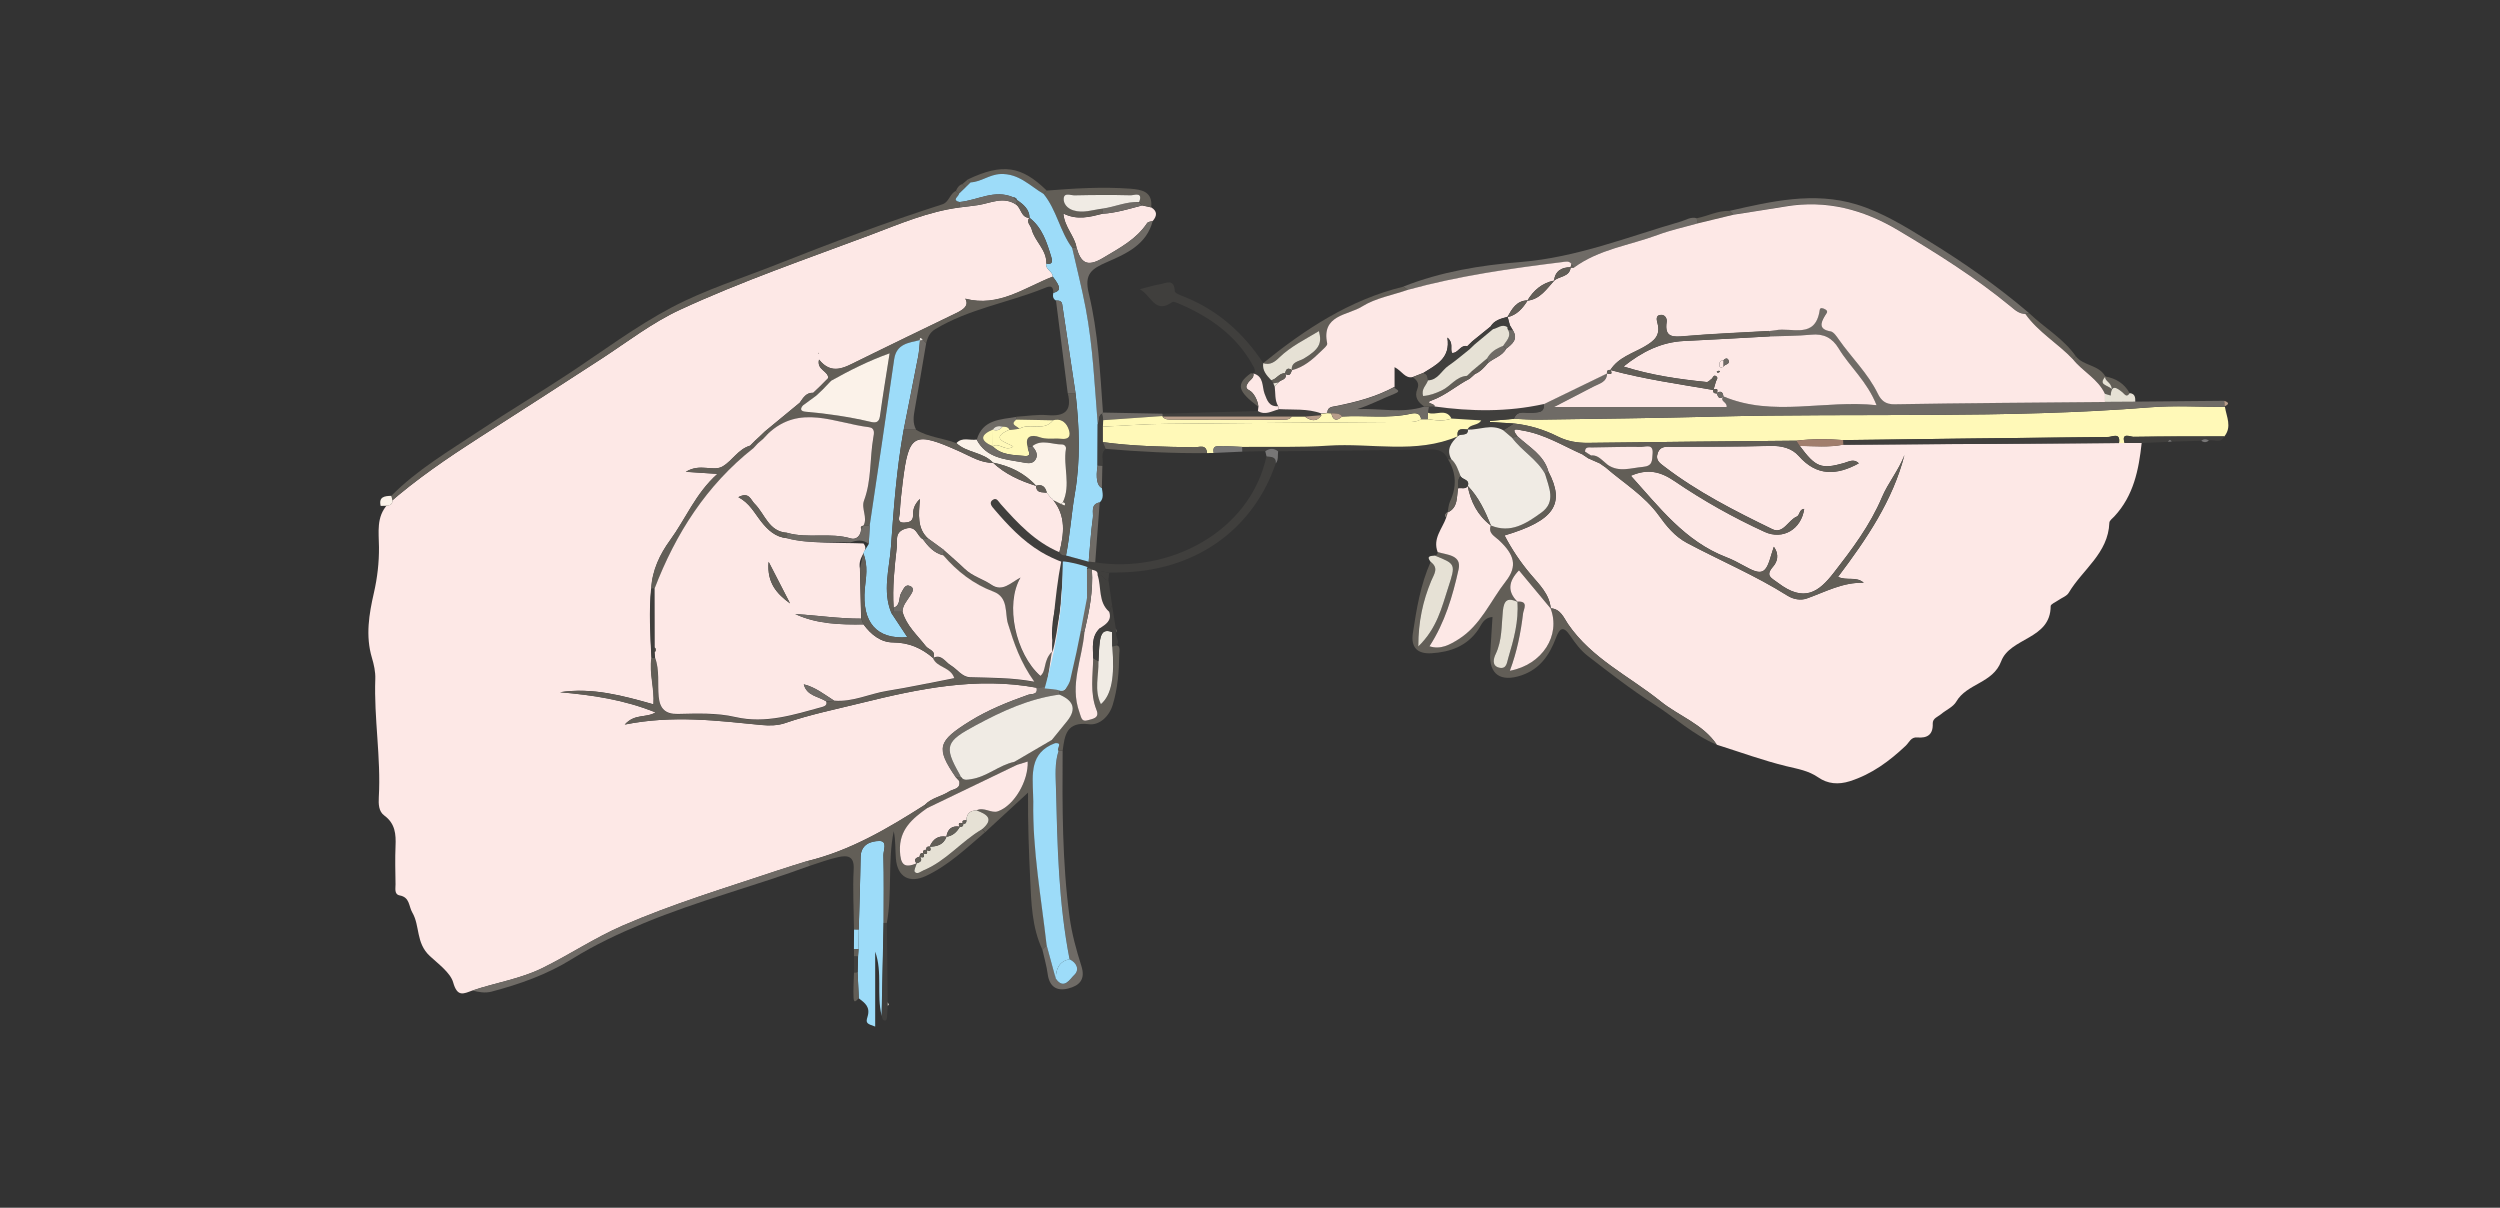 <?xml version="1.0" encoding="UTF-8"?>
<svg id="Layer_1" data-name="Layer 1" xmlns="http://www.w3.org/2000/svg" viewBox="0 0 414 200">
  <rect x="0" y="0" width="414" height="200" fill="#333333" stroke="none"/>
  <defs>
    <style>
      .cls-1 {
        fill: #f0ebe4;
      }

      .cls-2 {
        fill: #e6e1d5;
      }

      .cls-3 {
        fill: #fff9b8;
      }

      .cls-4 {
        fill: #fbf2e9;
      }

      .cls-5 {
        fill: #fde8e6;
      }

      .cls-6 {
        fill: #a17e6d;
      }

      .cls-7 {
        fill: #b89d8a;
      }

      .cls-8 {
        fill: #9ddcf9;
      }

      .cls-9 {
        fill: #cab09e;
      }

      .cls-10 {
        fill: #403f3d;
      }

      .cls-11 {
        fill: #6f6b66;
      }

      .cls-12 {
        fill: #625e57;
      }

      .cls-13 {
        fill: #777676;
      }
    </style>
  </defs>
  <path class="cls-5" d="M78.22,164.03c-1.47,.54-2.48,1.14-3.18-1.36-.45-1.59-2.54-3.12-3.87-4.36-2.34-2.19-1.59-4.98-2.9-7.21-.6-1.03-.38-2.5-2.08-2.82-.94-.18-.68-1.17-.69-1.86-.03-2.1-.09-4.2,0-6.29,.09-1.99-.05-3.75-1.86-5.08-.94-.68-.97-1.9-.91-3.03,.38-6.56-.82-13.07-.58-19.62,.04-1.15-.23-2.36-.56-3.47-1.08-3.63-.48-7.24,.33-10.76,.57-2.51,.86-4.99,.84-7.55-.02-2.45-.48-5.01,1.42-7.08,4.71-4.15,9.91-7.68,15.16-11.06,6.79-4.36,13.59-8.72,20.36-13.13,4.24-2.77,8.27-5.9,12.88-8.04,10.26-4.75,20.95-8.42,31.52-12.39,4.83-1.82,9.63-3.91,14.84-4.57,1-.13,1.99-.23,2.99-.38,2.12-.32,4.22-1.52,6.36-.08,.86,.61,.79,2.16,2.22,2.2l-.03-.04c-.57,.77,.21,1.27,.37,1.9,.51,2.03,2.53,3.42,2.44,5.71-.23,1,1.08,1.26,1.06,2.16-4.66,1.81-8.99,5.13-14.49,3.65,.68,1.15-.33,1.82-1.5,2.39-5.45,2.65-10.92,5.26-16.35,7.95-2.18,1.08-4.28,2.35-6.37-.25-.42,1.73,1.52,1.84,1.53,3.06-.45,.45-.9,.91-1.35,1.36-.37,.36-.74,.71-1.12,1.07-1.18-.05-1.67,.83-2.23,1.62-1.9,1.57-3.81,3.14-5.71,4.71-.28,.27-.57,.54-.85,.81-.29,.27-.58,.54-.87,.81-.27,.27-.53,.53-.8,.8-1.95,.56-2.9,2.43-4.5,3.41-1.61,.99-3.74-.57-6.16,.93,2.15,.13,3.52,.22,5.25,.33-3.64,3.26-5.26,7.45-7.84,10.98-1.68,2.3-2.98,5-3.13,8.02-.37,3.83-.15,7.66,.05,11.49-.4,2.53,.51,5.03,.33,7.68-5.16-1.46-10.19-2.82-15.48-2.01,5.36,.46,10.62,1.23,15.82,3.34-1.55,.97-3.41,.15-5.09,2.01,8.01-1.6,15.35-.63,22.7,.08,1.25,.12,2.63,.09,3.8-.31,4.15-1.43,8.44-2.3,12.68-3.35,9.53-2.35,19.11-4.36,29.01-2.52,.26,1.23-.84,.98-1.39,1.17-3.33,1.18-6.64,2.5-9.62,4.35-5.36,3.33-5.73,4.42-2.35,9.33,.19,.2,.38,.4,.57,.61,.27,1.37-1.02,1.29-1.68,1.72-1.28,.84-2.92,1.05-4.03,2.22-6.1,3.89-12.3,7.56-19.43,9.3-1.65,.52-3.31,1.02-4.95,1.57-8.63,2.89-17.35,5.51-25.72,9.16-4.6,2.01-8.75,4.8-13.23,7-3.7,1.81-7.74,2.42-11.58,3.71Zm57.41-105.43l-.11-.02,.08-.21,.02,.22Z"/>
  <path class="cls-5" d="M354.66,73.36c-.48,4.43-1.33,8.73-4.53,12.16-.31,.33-.81,.69-.82,1.05-.18,5.06-4.45,7.75-6.72,11.58-.33,.57-1.16,.84-1.75,1.26-.44,.31-1.25,.64-1.25,.96,0,5.56-6.71,5.17-8.2,9.15-1.37,3.65-5.68,3.64-7.44,6.68-.51,.88-1.68,1.36-2.51,2.06-.53,.45-1.41,.68-1.38,1.57,.07,1.84-.91,2.44-2.57,2.29-1.04-.09-1.32,.81-1.89,1.36-2.7,2.55-5.6,4.71-9.24,5.88-1.96,.63-3.73,.43-5.22-.6-1.66-1.15-3.42-1.42-5.28-1.87-3.91-.95-7.71-2.35-11.55-3.56-2.3-3.42-6.25-4.72-9.31-7.18-5.19-4.18-11.41-7.07-15.35-12.82-.63-.92-1.21-2.54-2.88-2.59l.04,.04c-.23-2.42-1.92-3.99-3.35-5.69-1.67-1.98-3.09-4.09-4.31-6.42,8.23-2.45,10.08-5.19,7.27-10.56-.75-2.79-3.23-4.08-5.14-5.87-1.23-1.56,.08-1.07,.8-.96,3.61,.58,6.7,2.5,9.96,3.96,.31,.21,.62,.41,.92,.62,.66,.29,1.31,.58,1.97,.87,.33,.23,.66,.46,.99,.69,2.99,2.6,6.42,4.64,8.83,7.99,1.19,1.66,2.6,3.42,4.62,4.49,5.53,2.94,11.33,5.39,16.65,8.74,.97,.61,2.19,.81,3.18,.46,3.07-1.08,5.96-2.73,9.44-2.6-1.26-1.11-2.79-.28-4.26-.98,4.75-6.3,9.05-12.62,11-20.17-.93,2.5-2.7,4.58-3.72,6.99-1.97,4.66-4.97,8.63-8.01,12.54-2.44,3.13-4.85,4.96-9.22,1.63-1.08-.82-2.15-1.14-.82-2.67,.68-.78,1.11-1.95,.14-3.3-.18,.58-.29,.9-.39,1.23-.93,3.33-1.57,3.59-4.54,1.93-.95-.53-1.92-1.04-2.94-1.43-6.86-2.64-11.09-8.27-15.81-13.49,2.77-1.21,4.87-.73,7.25,.89,4.71,3.21,9.71,6.02,14.91,8.4,3.02,1.38,6.06-.42,6.55-3.8-.84,.03-.7,1.05-1.25,1.28-1.42,.6-2.23,2.95-4.04,2.07-6.2-3.02-12.36-6.14-17.87-10.36-.7-.54-1.5-1.02-1.12-2.17,.43-1.33,1.51-1.1,2.48-1.11,5.4-.04,10.8,0,16.2-.15,1.87-.05,3.56,.38,4.7,1.67,3,3.4,6.3,3.21,9.94,1.22-.83-.84-1.7-.25-2.5-.03-3.71,1.04-4.65,.7-7.28-2.86,2.41,.04,4.83,.26,7.23-.2,15.22-.09,30.43-.18,45.65-.27,.31,0,.62,0,.92,0,.94,0,1.88,0,2.83,0Z"/>
  <path class="cls-3" d="M351.83,73.37c-.31,0-.62,0-.92,0,.29-1.84-1.15-1.02-1.78-1.01-14.64,.14-29.27,.34-43.9,.52-2.59-.22-5.18-.21-7.76,.1-11.5,.11-23,.2-34.5,.36-1.78,.02-3.42-.26-4.99-1.05-2.29-1.15-4.7-1.88-7.25-2.16l-3.99-.25c0-.06,0-.12,0-.18l3.98-.35c1.37,.05,2.73,.16,4.1,.14,9.69-.15,19.38-.25,29.07-.5,24.06-.62,48.15,.38,72.18-1.54,4.1-.33,8.25-.06,12.38-.07,.25,1.64,1.2,3.28-.1,4.89-5.01,0-10.03-.02-15.04,.07-.49,0-2.08-.81-1.46,1.03Z"/>
  <path class="cls-11" d="M368.43,67.38c-4.13,0-8.28-.26-12.38,.07-24.03,1.92-48.12,.92-72.18,1.54-9.69,.25-19.38,.36-29.07,.5-1.36,.02-2.73-.09-4.1-.14,.58-1.57,1.96-.85,3.01-.99,.98-.13,2.07,.07,1.95-1.46,3.49-1.7,6.97-3.39,10.46-5.09-.02,1.49-1.31,1.69-2.27,2.2-2.11,1.12-4.24,2.21-6.5,3.37h28.57c.13-.87-1.21-.92-.55-1.74,8.24,3.47,16.72,.54,25.38,1.46-1.56-3.97-4.44-6.35-6.28-9.41-1.05-1.75-2.48-2.48-4.56-2.27-2.27,.23-4.56,.2-6.85,.29-.04-.3-.08-.61-.12-.91,.36-.05,.73-.07,1.08-.14,2.71-.52,6.62,1.56,7.32-3.37,.07-.48,.58-.27,.88-.1,.61,.33,.28,.59,.01,1.02-.72,1.16-1.18,2.29,.91,2.64,.51,.09,.97,.8,1.33,1.31,2.12,3.03,4.85,5.63,6.49,9.02,.52,1.07,1.23,1.77,2.74,1.74,11.62-.2,23.25-.27,34.87-.38,1.67,0,3.34-.02,5.02-.03,4.91-.05,9.82-.09,14.74-.14,.02,.3,.03,.6,.05,.91l.04,.09Z"/>
  <path class="cls-12" d="M256.77,100.74c1.67,.05,2.24,1.67,2.88,2.59,3.94,5.75,10.17,8.64,15.35,12.82,3.06,2.46,7.01,3.76,9.31,7.18-3.88-1.61-6.94-4.51-10.43-6.73-3.81-2.43-7.38-5.23-10.96-7.99-1.13-.87-2.05-2.09-2.86-3.29-1.21-1.8-1.79-1.29-2.42,.38-1.06,2.8-2.64,5.11-5.72,6.15-3.38,1.14-5.35-.16-5.14-3.62,.12-1.98,.25-3.95,.38-6.05-1.48,.09-1.81,1.28-2.37,2.1-1.88,2.74-4.65,3.71-7.74,3.9-2.17,.13-3.46-.82-3.08-3.32,.61-4.04,1.27-8.05,2.95-11.82,1.39,1.03,.56,2,.08,3.16-1.36,3.29-2.13,6.72-2.13,10.84,3.12-2.99,3.88-6.44,4.95-9.73,1.28-3.92,1.25-3.93-2.22-5.32,.32-.06,.51-.24,.48-.58,1.57,.49,4,.47,3.46,2.87-.98,4.43-2.27,8.81-4.82,12.73,1.85,.61,3.37-.26,4.83-1.17,3.66-2.3,5.26-6.34,7.8-9.57,2.02-2.57,1.41-4.46-1.14-6.84-.74-.69-1.8-1.11-1.33-2.43,3.33,1.4,5.94-.37,8.39-2.13,2.47-1.78,1.24-4.19,.6-6.41,.18-.12,.37-.23,.55-.35,2.8,5.36,.96,8.11-7.27,10.56,1.21,2.33,2.64,4.44,4.31,6.42,1.43,1.7,3.13,3.27,3.35,5.69-1.76-2.12-3.52-4.23-5.27-6.34-1.73,1.79-1.99,3.49-.22,5.22-1.59-.73-2.26-.41-2.45,1.52-.24,2.39-.1,4.87-1.21,7.17-.25,.52-.75,1.93,.66,2.22,1.18,.24,1.23-.88,1.44-1.58,.91-3.05,1.77-6.12,1.52-9.37,1.92-.14,1.02,1.28,.94,1.95-.38,3.19-1.01,6.35-2.19,9.5,5.41-1.01,8.48-5.89,6.74-10.34Z"/>
  <path class="cls-5" d="M246.88,87.01c-.47,1.31,.59,1.74,1.33,2.43,2.55,2.38,3.16,4.27,1.14,6.84-2.53,3.23-4.14,7.27-7.8,9.57-1.45,.91-2.98,1.78-4.83,1.17,2.55-3.92,3.84-8.31,4.82-12.73,.53-2.4-1.9-2.38-3.46-2.87-.86-2.22,.75-3.84,1.41-5.69-.21-.4-.16-.72,.29-.91,0,0-.05,.05-.05,.05,1.76-.83,1.46-2.54,1.73-4.01,.54-.13,1.19,.23,1.62-.38l-.03-.03c.5,2.66,1.67,4.94,3.88,6.61l-.04-.04Z"/>
  <path class="cls-12" d="M158.93,34.35c-5.21,.67-10,2.76-14.84,4.57-10.57,3.97-21.26,7.63-31.52,12.39-4.62,2.14-8.65,5.28-12.88,8.04-6.76,4.41-13.56,8.77-20.36,13.13-5.25,3.37-10.45,6.91-15.16,11.06-.37,.08-.75,.16-1.12,.24,1.05-.07,2.43,.21,1.75-1.67,4.31-4.36,9.6-7.44,14.63-10.8,4.81-3.21,9.81-6.18,14.65-9.37,5.68-3.75,11.17-7.87,17.16-11.04,5.58-2.95,11.72-4.85,17.62-7.2,8.96-3.56,18-6.91,27.18-9.86,1.16-.37,1.23-1.79,2.28-2.23,.16,.15,.33,.3,.49,.45-.02,.47-1.3,1.04,.12,1.39,0,.3,0,.6,0,.9Z"/>
  <path class="cls-10" d="M211.26,76.73c-3.47,10.27-12.37,17.48-24.85,18.04-.91,.04-1.82,.04-2.73,.06-.7-.02-1.52-.57-1.97,.45,0,0,.05-.05,.05-.05,.09-.71-.47-.76-.94-.89-.4-.25-.76-.35-.96,.23-2.52-1-5.12-1.77-7.49-3.2-3.07-1.86-5.45-4.39-7.73-7.06-.33-.38-1.03-1.08-.18-1.59,.6-.36,.88,.33,1.24,.73,2.82,3.17,5.71,6.27,9.73,7.98,.21,.48,.62,.57,1.09,.55,1.25,.34,2.51,.68,3.76,1.03,.36,.04,.73,.08,1.09,.12,12.16,1.9,25.62-4.98,28.35-17.54,.73,.09,1.61-.01,1.53,1.15Z"/>
  <path class="cls-8" d="M146,168.19c-.87-3.49,.18-7.11-1.07-10.6v12.41c-1.35-.47-1.61-.55-1.27-1.62,.51-1.63-.44-2.3-1.44-3.06-.07-1.44-.13-2.87-.2-4.31,.02-.88,.05-1.76,.07-2.64,.03-.4,.05-.8,.08-1.21,.01-1.07,.03-2.13,.04-3.2,.11-4.01,.25-8.01,.31-12.02,.03-2.13,1.69-2.67,3.1-2.68,1.42-.02,.66,1.56,.68,2.37,.09,3.73,.04,7.47,.04,11.2-.11,5.12-.22,10.24-.32,15.35Z"/>
  <path class="cls-12" d="M146.33,152.84c0-3.73,.06-7.47-.04-11.2-.02-.82,.74-2.39-.68-2.37-1.41,.02-3.07,.56-3.1,2.68-.05,4.01-.2,8.01-.31,12.02-.26,0-.52-.01-.78-.02-.03-3.33-.23-6.67-.05-9.99,.12-2.24-1.04-2.35-2.57-2.02-1.57,.34-3.09,.93-4.63,1.41-.16-.25-.33-.5-.49-.74,7.13-1.75,13.33-5.42,19.43-9.3l.45,.51c-2.48,1.76-4.7,3.58-4.54,7.13,.09,2.18,.67,2.96,2.78,2.02-.13,.49-.53,1.2-.34,1.43,.42,.5,.97-.05,1.45-.25,3.75-1.54,6.28-4.81,9.71-6.81,.16,.16,.33,.33,.49,.49-3.09,2.63-6.03,5.47-9.78,7.23-2.72,1.27-4.71,.18-4.97-2.85-.13-1.51-.02-3.03-.36-4.57-1.02,5.02-.22,10.2-1.15,15.23-.18,0-.36,0-.54,0Z"/>
  <path class="cls-5" d="M190.64,34.34c1.05,.64,.97,1.41,.26,2.25-.32,.11-.78,.13-.93,.36-1.81,2.71-4.56,4.12-7.27,5.75-2.71,1.63-3.72,.81-4.43-1.72-.32-1.9-1.96-3.3-2.18-5.62,2.29,1.15,4.39,.57,6.49,.04,2.25-.14,4.39-.81,6.55-1.38,.51,.11,1.02,.22,1.52,.33Z"/>
  <path class="cls-11" d="M133.7,142.6c.16,.25,.33,.5,.49,.74-9.12,3.37-18.56,5.8-27.56,9.53-4.11,1.71-8.14,3.59-11.89,5.93-4.16,2.59-8.65,4.17-13.32,5.41-1.08,.29-2.15,.09-3.21-.18,3.84-1.3,7.88-1.9,11.58-3.72,4.48-2.2,8.63-4.99,13.23-7,8.37-3.65,17.09-6.26,25.72-9.16,1.64-.55,3.3-1.05,4.95-1.57Z"/>
  <path class="cls-11" d="M286.4,34.92c6.95-1.58,13.94-3.22,21.03-1.07,4.28,1.3,8.11,3.69,11.89,6.02,5.87,3.6,11.51,7.55,16.76,12.03-.23,.02-.45,.04-.68,.06-1,0-1.68-.62-2.39-1.2-5.83-4.81-12.21-8.81-18.69-12.67-5.76-3.43-11.89-5.06-18.62-3.93-2.88,.49-5.77,.92-8.66,1.37-.21-.21-.43-.41-.64-.62Z"/>
  <path class="cls-10" d="M207.32,60.24c-2.74-4.78-6.99-7.76-11.93-9.89-.41-.17-1.03-.48-1.27-.32-2.89,2.04-3.41-1.06-5.37-2.14,1.44-.36,2.37-.66,3.33-.82,1.03-.17,2.39-1,2.46,1.15,.01,.33,.98,.69,1.56,.92,5.58,2.22,9.82,6.03,13.09,10.98-.19,1.24,.57,2.05,1.33,2.85,.11,.17,.22,.34,.33,.51,.08,.18,.16,.36,.23,.54,.15,1.09-.02,2.24,.58,3.25-1.5,.09-1.81-.91-2.26-2.08-.45-1.16-.08-2.88-1.85-3.34l.04,.04c.37-.32,.18-.68,.08-1.04-.12-.2-.24-.4-.37-.6Z"/>
  <path class="cls-11" d="M232.41,47.45c6.23-2.46,12.83-3.54,19.39-4.06,9.31-.75,17.81-4.18,26.59-6.72,.85-.25,1.64-.83,2.61-.52,.02,.28,.04,.57,.06,.85-2.18,.62-4.42,1.1-6.54,1.89-4.65,1.73-9.74,2.38-13.88,5.42-.14-.19-.28-.38-.42-.58-.4-.57-1.01-.37-1.51-.31-8.61,1.06-17.19,2.29-25.57,4.59-.24-.19-.49-.37-.73-.56Z"/>
  <path class="cls-12" d="M172.61,157.25c-1.72-3.67-1.83-7.72-2.01-11.58-.21-4.56-.4-9.13-.36-14.41-2.69,2.48-4.9,4.51-7.1,6.55-.16-.16-.33-.33-.49-.49,2.06-1.74,.76-2.49-.93-3.12,1.23-.63,2.46,.54,3.56,.15,2.7-.97,5.05-5.04,4.92-8.24-.6,.19-1.19,.37-1.78,.55-.14-.17-.29-.34-.43-.52,2.07-1.21,4.14-2.42,6.21-3.63,.18,.18,.35,.37,.53,.55-4.22,1.58-3.71,5.16-3.62,8.56,0,.36,.03,.73,.03,1.09-.14,8.02,1.31,15.89,2.21,23.81l-.72,.72Z"/>
  <path class="cls-11" d="M172.61,157.25c.24-.24,.48-.48,.72-.72,.5,1.84,1,3.67,1.5,5.51,1.37,2.02,2.42,.02,3.05-.55,.91-.83,.51-2.02-.75-2.63-1.82-9.34-2.02-18.81-2.25-28.27-.05-2.08-.24-4.19,.43-6.24,.22,0,.44-.02,.66-.03-.06,9.2-.08,18.4,1.15,27.54,.37,2.75,1.12,5.47,1.96,8.12,.71,2.25-.35,3.25-2.2,3.72-1.96,.49-3.12-.37-3.39-2.45-.18-1.35-.58-2.66-.87-3.99Z"/>
  <path class="cls-12" d="M175.96,124.32c-.22,0-.44,.02-.66,.03-.47-.3,.83-1.4-.58-1.28-.18-.18-.35-.37-.53-.55,.85-1.05,1.71-2.09,2.55-3.14,1.66-2.08,.9-3.44-1.31-4.37,.02-.24,.03-.48,.05-.73,.6,.13,.95,.01,1.12-.7,.7-3,1.47-5.99,2.21-8.99,.26,0,.52,.02,.78,.03-.34,4.44-2.5,8.73-.82,13.35,.32,.89,.34,1.61,1.39,1.29,.74-.22,1.98-.32,1.44-1.68-1.13-2.81-.61-5.71-.56-8.59,.29,.17,.58,.35,.88,.52,.07,2.35-.74,4.75,.41,7.07,1.74-1.45,2.31-4.48,1.88-9.59,1.54-.51,1.14,.79,1.14,1.38-.04,2.83-.25,5.65-1.09,8.38-.6,1.95-2.23,3.39-3.92,3.18-3.75-.46-4.02,1.83-4.36,4.37Z"/>
  <path class="cls-11" d="M178.26,40.97c.71,2.53,1.72,3.35,4.43,1.72,2.72-1.63,5.46-3.03,7.27-5.75,.15-.23,.62-.24,.93-.36-1,3.93-4.39,5.44-7.55,6.81-2.59,1.13-3.82,1.97-3.04,5.19,1.56,6.45,1.88,13.11,2.35,19.72,0,0-.16,.2-.16,.2-.71,.39-.33,1.23-.71,1.76-.52-6.42-.79-12.86-1.99-19.2-.64-3.37-1.49-6.7-2.25-10.04l.71-.06Z"/>
  <path class="cls-12" d="M178.26,40.97c-.24,.02-.47,.04-.71,.06-2.03-2.74-2.56-6.26-4.73-8.93,.18-.18,.35-.36,.53-.54,4.61-.37,9.22-.65,13.84-.31,1.86,.14,3.73,.47,3.45,3.08-.51-.11-1.02-.22-1.52-.33-.16-.19-.31-.38-.47-.56,.68-1.77-.88-1.09-1.4-1.11-3.09-.08-6.19-.06-9.29,.01-.62,.01-1.71-.54-1.81,.5-.08,.87,.59,1.66,1.57,1.98,1.66,.53,3.24-.08,4.85-.28,0,.28,0,.56,0,.84-2.1,.54-4.2,1.11-6.49-.04,.22,2.32,1.86,3.71,2.18,5.62Z"/>
  <path class="cls-12" d="M232.41,47.45c.24,.19,.49,.37,.73,.56-2.56,.88-5.37,1.36-7.6,2.77-2.32,1.46-6.78,1.36-5.77,6.13,.07,.33-.6,.86-.98,1.24-1.41,1.39-2.9,2.69-4.9,3.19-.09-1.44,1.19-1.44,2.01-1.94,2.51-1.51,3.05-2.5,2.49-4.55-2.26,1.37-4.64,2.52-6.56,4.37-.74,.71-1.54,1.32-2.68,.94,6.97-5.65,14.37-10.52,23.25-12.69Z"/>
  <path class="cls-2" d="M237.6,92c3.47,1.39,3.5,1.4,2.22,5.32-1.07,3.28-1.84,6.73-4.95,9.73,0-4.12,.77-7.55,2.13-10.84,.48-1.16,1.31-2.13-.08-3.16-.79-1.01,0-.98,.68-1.04Z"/>
  <path class="cls-10" d="M239.78,76.07c-.56-1.34-1.55-1.67-2.98-1.65-8.38,.16-16.76,.22-25.14,.31-.71-.55-1.42-.52-2.14-.02-1.26,.03-2.52,.05-3.78,.08,0-.26-.01-.52-.02-.78,4.75-.05,9.52,.11,14.26-.21,7.15-.48,14.49,1.45,21.45-1.55-1.11,1.06-1.94,2.21-1.07,3.82-.19,0-.38,0-.57,0Z"/>
  <path class="cls-2" d="M209.17,60.14c1.14,.39,1.95-.22,2.68-.94,1.92-1.85,4.3-3,6.56-4.37,.56,2.05,.02,3.04-2.49,4.55-.83,.5-2.11,.5-2.01,1.94,0,0,.04-.02,.04-.02-.73-.52-1-.13-1.13,.56l.03-.03c-1.02-.12-1.44,1-2.33,1.14-.76-.8-1.52-1.61-1.33-2.85,0,0-.02,.02-.02,.02Z"/>
  <path class="cls-1" d="M184.19,107.01c.44,5.1-.14,8.13-1.88,9.59-1.15-2.32-.34-4.72-.41-7.07,.07-1.08,.07-2.16,.22-3.23,.16-1.13,.44-2.24,2.04-1.62,.01,.8,.02,1.6,.03,2.4v-.07Z"/>
  <path class="cls-10" d="M192.5,68.51c5.27-.15,10.54-.29,15.81-.44,1.21,.75,2.3,.02,3.43-.28,2.37,.15,4.79-.13,7.09,.73-.08,.09-.08,.17,.02,.24-.92,.07-1.84,.15-2.75,.22-.72,0-1.45,0-2.17,0-7.14,0-14.29,0-21.43,0l.04-.11c0-.12-.02-.25-.04-.37Z"/>
  <path class="cls-12" d="M348.62,62.34c1.77,.31,3.16,1.16,4.05,2.76-.52,.83-.83,.16-1.22-.16-.89-.71-1.8-1.41-1.92,.56-.32-.1-.63-.2-.95-.29-1.14-2.49-3.67-3.69-5.3-5.73,.16-.16,.32-.33,.48-.49,1.27,1.64,3.85,1.4,4.89,3.37-1.22,1.42,.26,1.34,1.06,2.08-.06-1.16-1.19-1.28-1.09-2.09Z"/>
  <path class="cls-10" d="M351.83,73.37c-.62-1.85,.97-1.02,1.46-1.03,5.01-.08,10.03-.06,15.04-.07-.57,1.27-1.7,.46-2.55,.67-.43-.27-.85-.3-1.26,.05-1.63,.05-3.26,.09-4.88,.14-.24-.4-.45-.35-.63,.04-1.45,.06-2.9,.13-4.35,.19-.94,0-1.88,0-2.83,0Z"/>
  <path class="cls-12" d="M160.28,29.71c5.71-2.71,8.87-2.26,13.07,1.86-.18,.18-.35,.36-.53,.54-2.28-1.33-4.11-3.44-7.19-3.29-1.82,.09-3.18,1.29-4.9,1.38-.15-.16-.3-.33-.45-.49Z"/>
  <path class="cls-12" d="M335.4,51.97c.23-.02,.45-.04,.68-.06,2.52,2.4,5.64,4.17,7.68,7.09-.16,.16-.32,.33-.48,.49-2.49-2.64-5.74-4.5-7.88-7.51Z"/>
  <path class="cls-5" d="M211.74,67.79c-1.13,.29-2.22,1.03-3.43,.28,.03-.23,.06-.46,.08-.69-.07-1.03-.78-2.37-1.5-2.73-.69-.35-.56-.76-.21-1.27,.33-.49,1.03-.77,.88-1.53,1.77,.46,1.41,2.18,1.85,3.34,.45,1.17,.76,2.18,2.26,2.08,.06,.17,.08,.34,.07,.52Z"/>
  <path class="cls-12" d="M207.56,61.84c.15,.76-.55,1.05-.88,1.53-.35,.52-.48,.93,.21,1.27,.72,.36,1.43,1.7,1.5,2.73-3.48-2.63-3.74-3.72-1.31-5.52,.11-.08,.34,.01,.52,.03,0,0-.04-.04-.04-.04Z"/>
  <path class="cls-10" d="M146.33,152.84c.18,0,.36,0,.54,0,.04,4.38,.09,8.76,.13,13.14,0,.19,0,.37,0,.56-.04,.63-.06,1.25-.11,1.88-.03,.37-.14,.75-.6,.5-.18-.1-.2-.47-.3-.72,.11-5.12,.22-10.24,.32-15.35Z"/>
  <path class="cls-12" d="M239.78,76.07c.19,0,.38,0,.57,0,.85,.74,1.14,1.79,1.52,2.78-.56,.58-.33,1.33-.41,2.01-.27,1.47,.03,3.18-1.73,4.01,.12-.61,.14-1.27,.39-1.82,1.13-2.41,1.06-4.72-.33-6.99Z"/>
  <path class="cls-10" d="M181.76,95.22s-.05,.05-.05,.05c.9-.39,1.06,.94,1.85,.79,.2,1.39,.4,2.78,.6,4.17-.16,.35-.32,.71-.48,1.06-1.86-1.64-1.24-4.06-1.92-6.08Z"/>
  <path class="cls-2" d="M348.58,65.21c.32,.1,.63,.2,.95,.29,.12-1.96,1.03-1.26,1.92-.56,.39,.31,.7,.99,1.22,.16,.9,.09,.95,.73,.93,1.42-1.67,0-3.34,.02-5.02,.03,0-.45,0-.89,0-1.34Z"/>
  <path class="cls-11" d="M192.5,68.51c.03,.12,.04,.24,.04,.37-3.28,.23-6.57,.46-9.85,.69-.06-.35-.13-.7-.19-1.05l.16-.2c3.28,.06,6.57,.13,9.85,.19Z"/>
  <path class="cls-12" d="M281.06,36.99c-.02-.28-.04-.57-.06-.85,1.81-.37,3.5-1.28,5.4-1.22,.21,.21,.43,.41,.64,.62-1.99,.48-3.99,.97-5.98,1.45Z"/>
  <path class="cls-10" d="M183.68,101.3c.16-.35,.32-.71,.48-1.06,.2,1.27,.41,2.54,.61,3.82,.03,.22,.06,.44,.09,.66-.29,.77,1.16,2.01-.65,2.36-.01-.8-.02-1.6-.03-2.4-.39-1.16-1.33-.53-2.05-.62,.98-.66,2.05-1.26,1.56-2.75Z"/>
  <path class="cls-12" d="M142.02,161c.07,1.44,.13,2.87,.2,4.31-.33,.25-.81,1.06-.87-.1-.07-1.39,.04-2.79,.07-4.18,.2,0,.4-.02,.59-.03Z"/>
  <path class="cls-8" d="M141.43,153.94c.26,0,.52,.01,.78,.02-.01,1.07-.03,2.13-.04,3.2-.25,.01-.51,.02-.76,.04,0-1.09,.01-2.17,.02-3.26Z"/>
  <path class="cls-10" d="M142.02,161c-.2,0-.4,.02-.59,.03,0-.9,0-1.81-.01-2.71,.23,.01,.45,.03,.68,.04-.02,.88-.05,1.76-.07,2.64Z"/>
  <path class="cls-13" d="M209.52,74.72c.72-.51,1.43-.54,2.14,.02-.1,.67,.09,1.4-.39,2,.08-1.16-.8-1.06-1.53-1.15-.07-.29-.14-.58-.21-.87Z"/>
  <path class="cls-4" d="M64.79,82.11c.68,1.88-.7,1.6-1.75,1.67-.36-1.53,.66-1.64,1.75-1.67Z"/>
  <path class="cls-10" d="M183.56,96.07c-.79,.15-.95-1.18-1.85-.79,.46-1.02,1.28-.47,1.97-.45-.04,.41-.08,.83-.13,1.24Z"/>
  <path class="cls-12" d="M158.31,31.61c.2-.52,.51-.94,1.06-1.14,.18,.18,.35,.35,.53,.53-.37,.35-.73,.71-1.1,1.06-.16-.15-.33-.3-.49-.45Z"/>
  <path class="cls-12" d="M142.1,158.37c-.23-.01-.45-.03-.68-.04,0-.38,0-.75,0-1.13,.25-.01,.51-.02,.76-.04-.03,.4-.05,.8-.08,1.21Z"/>
  <path class="cls-12" d="M159.38,30.47c.3-.25,.6-.51,.9-.76,.15,.16,.3,.33,.45,.49-.27,.27-.54,.54-.82,.8-.18-.18-.35-.35-.53-.53Z"/>
  <path class="cls-7" d="M368.39,67.29c-.02-.3-.04-.6-.05-.91,.81,.26,.84,.56,.05,.91Z"/>
  <path class="cls-12" d="M239.78,84.82c-.45,.19-.5,.51-.29,.91,.1-.3,.19-.61,.29-.91Z"/>
  <path class="cls-13" d="M364.53,72.99c.41-.35,.83-.32,1.26-.05-.41,.36-.82,.36-1.26,.05Z"/>
  <path class="cls-13" d="M359.01,73.17c.19-.39,.4-.44,.63-.04-.21,.01-.42,.03-.63,.04Z"/>
  <path class="cls-2" d="M147.01,166.54c0-.19,0-.37,0-.56,.06,.13,.14,.26,.18,.4,0,.03-.11,.11-.17,.16Z"/>
  <path class="cls-12" d="M184.85,104.71c-.03-.22-.06-.44-.09-.66,.07,.15,.15,.29,.19,.44,.02,.06-.07,.14-.1,.22Z"/>
  <path class="cls-9" d="M207.32,60.24c.12,.2,.24,.4,.37,.6-.12-.2-.24-.4-.37-.6Z"/>
  <path class="cls-8" d="M159.91,31c.27-.27,.54-.54,.82-.8,1.73-.08,3.09-1.29,4.9-1.38,3.08-.15,4.91,1.96,7.19,3.29,2.17,2.66,2.7,6.19,4.73,8.93,.76,3.35,1.61,6.67,2.25,10.04,1.2,6.34,1.47,12.79,1.99,19.2-.01,2.28-.02,4.55-.03,6.83q-.48,3.12,.71,3.72c.11,.82,.38,1.67-.35,2.37-1.59,.31-1.01,1.68-1.14,2.58-.34,2.4-.47,4.82-.69,7.24-1.25-.34-2.51-.68-3.76-1.03,.67-3.4,.88-6.86,1.47-10.28,.95-5.45,.75-11.04,.11-16.58-.73-4.91-1.46-9.82-2.21-14.73-.09-.58-.55-.64-1.03-.63-.52-.29-.56-.75-.44-1.27,1.28-.35,1.26-.95-.1-2.69,.02-.9-1.28-1.16-1.06-2.16,1.01,.2,1.05-.33,.83-1.07-.74-2.44-1.49-4.87-3.63-6.53,0,0,.03,.04,.03,.04-.02-1.42-.99-2.19-2.01-2.93l-.06,.08c-.04-.39-.3-.54-.65-.57-3.09-1.35-5.9,.51-8.85,.79-1.42-.35-.13-.92-.12-1.39,.37-.35,.73-.71,1.1-1.06Z"/>
  <path class="cls-12" d="M171.63,113.89c-9.9-1.84-19.48,.17-29.01,2.52-4.24,1.05-8.53,1.92-12.68,3.35-1.17,.4-2.55,.43-3.8,.31-7.35-.72-14.69-1.69-22.7-.08,1.67-1.86,3.54-1.04,5.09-2.01-5.2-2.11-10.46-2.88-15.82-3.34,5.29-.82,10.33,.55,15.48,2.01,.19-2.65-.72-5.14-.33-7.68,.2,0,.41,0,.61,0,.78,2.1,.39,4.3,.6,6.46,.19,2,1.13,2.89,3.16,2.85,3.19-.07,6.41-.21,9.53,.51,5.04,1.16,9.69-.37,14.4-1.67,.5-.14,.82-.36,.63-.94,.44-.03,.89-.07,1.33-.1,3.07,.27,5.84-1.15,8.78-1.62,3.75-.6,7.47-1.41,11.12-2.11-.64-1.91-2.89-1.7-3.54-3.34,1.43-.74,2.03,.66,2.92,1.19,1.09,.64,1.87,1.94,3.21,1.99,3.39,.11,6.79,.03,10.65,.75-2.34-3.27-3.37-6.39-4.37-9.64-.52-1.68,.14-4.33-2.4-5.28-3.31-1.24-6.02-3.36-8.31-6.02,.04-.29,.08-.58,.11-.87,1.15,1.03,2.33,2.03,3.44,3.1,1.27,1.23,2.99,1.66,4.4,2.62,1.84,1.26,3.12-.27,4.84-1.18-2.62,4.43-.83,12.66,3.29,16.29,1.05-.85,.42-2.48,1.9-3.99-.35,2.24-.58,3.73-.82,5.23-.34,.8-1.09,.63-1.74,.72Z"/>
  <path class="cls-12" d="M174.33,45.81c1.36,1.74,1.39,2.34,.1,2.69,.02-1.51-.92-1.01-1.64-.72-5.91,2.36-12.33,3.38-17.88,6.71-1.01,.6-1.28,1.43-1.55,2.38-.19-.22-.37-.44-.56-.65-.25-.24-.51-.51-.49,.15l.04-.03c-1.88,.46-3.91,.6-4.28,3.19-1.31,9.18-2.7,18.34-4.05,27.52-.34,0-.67,0-1.01,0,.73-1.38-.42-2.81,.09-4.16,1.26-3.37,.93-6.95,1.53-10.41,.12-.67,.34-1.61-.73-1.73-5.64-.67-11.45-3.9-16.72,1.09-.15-.15-.29-.31-.44-.46,1.9-1.57,3.81-3.14,5.71-4.71,.17,.16,.34,.32,.51,.48-.53,.64-.29,.97,.45,1.03,3.63,.31,7.23,.85,10.78,1.68,.75,.18,1.39,.16,1.54-.93,.47-3.4,1.04-6.79,1.6-10.42-3.53,1.26-6.63,2.85-9.68,4.54l-.5-.45c0-1.23-1.94-1.33-1.53-3.06,2.09,2.6,4.19,1.33,6.37,.25,5.43-2.69,10.9-5.3,16.35-7.95,1.17-.57,2.18-1.23,1.5-2.39,5.51,1.47,9.83-1.85,14.49-3.65Z"/>
  <path class="cls-12" d="M107.83,97.47c.15-3.02,1.45-5.72,3.13-8.02,2.58-3.54,4.2-7.73,7.84-10.98-1.72-.11-3.1-.19-5.25-.33,2.42-1.51,4.55,.06,6.16-.93,1.59-.98,2.55-2.85,4.5-3.41,.16,.16,.33,.33,.49,.49-7.74,6.12-12.81,14.1-16.3,23.19-.19,0-.38,0-.57,0Z"/>
  <path class="cls-11" d="M171.63,113.89c.64-.09,1.39,.08,1.74-.72,.7,.37,1.4,.75,2.1,1.12-.02,.24-.03,.48-.05,.73-5.02,.69-9.49,2.75-13.92,5.13-4.84,2.61-5.26,3.4-2.63,8.02,.09,.16,.15,.33,.23,.49l-.82,.09c-3.38-4.92-3.01-6,2.35-9.33,2.98-1.85,6.29-3.17,9.62-4.35,.55-.19,1.65,.06,1.39-1.17Z"/>
  <path class="cls-12" d="M153.13,133.29c1.11-1.17,2.75-1.38,4.03-2.22,.66-.44,1.95-.36,1.68-1.72,.16-.17,.31-.33,.47-.5,.46,.4,.93,.25,1.49,.17,2.64-.38,4.62-2.33,7.18-2.87,.14,.17,.29,.34,.43,.52-4.94,2.38-9.89,4.76-14.83,7.14l-.45-.51Z"/>
  <path class="cls-11" d="M158.92,33.45c2.95-.28,5.75-2.13,8.85-.79,.22,.19,.43,.38,.65,.57,0,0,.06-.08,.06-.08-.07,.24-.14,.48-.2,.73-2.14-1.43-4.24-.23-6.36,.08-.99,.15-1.99,.26-2.99,.38,0-.3,0-.6,0-.9Z"/>
  <path class="cls-12" d="M170.46,36.05c2.14,1.66,2.89,4.09,3.63,6.53,.23,.74,.18,1.28-.83,1.07,.09-2.28-1.93-3.68-2.44-5.71-.16-.63-.93-1.13-.37-1.9Z"/>
  <path class="cls-10" d="M107.83,97.47c.19,0,.38,0,.57,0,0,3.25,.02,6.5,.02,9.75,0,.26,0,.52,.01,.78,.02,.31,.03,.63,.05,.94-.2,0-.41,0-.61,0-.19-3.83-.42-7.66-.05-11.49Z"/>
  <path class="cls-12" d="M168.27,33.88c.07-.24,.13-.48,.2-.73,1.02,.74,1.99,1.51,2.01,2.93-1.43-.05-1.35-1.59-2.22-2.2Z"/>
  <path class="cls-12" d="M132.44,66.66c.56-.79,1.05-1.68,2.23-1.62,.16,.16,.32,.33,.49,.49l-2.2,1.62c-.17-.16-.34-.32-.51-.48Z"/>
  <path class="cls-12" d="M135.79,63.97c.45-.45,.9-.91,1.35-1.36,.17,.15,.33,.3,.5,.45-.45,.47-.9,.94-1.35,1.41l-.5-.49Z"/>
  <path class="cls-12" d="M134.67,65.04c.37-.36,.75-.71,1.12-1.07,.17,.16,.33,.33,.5,.49-.38,.36-.76,.71-1.13,1.07-.16-.16-.32-.33-.49-.49Z"/>
  <polygon class="cls-12" points="135.63 58.6 135.6 58.38 135.52 58.58 135.63 58.6"/>
  <path class="cls-12" d="M125.88,72.18c.28-.27,.57-.54,.85-.81,.15,.15,.29,.31,.44,.46-.26,.28-.52,.56-.78,.83l-.51-.49Z"/>
  <path class="cls-12" d="M125.01,72.99c.29-.27,.58-.54,.87-.81,.17,.16,.34,.32,.51,.49-.3,.26-.6,.51-.9,.77-.16-.15-.32-.3-.48-.44Z"/>
  <path class="cls-12" d="M124.21,73.79c.27-.27,.53-.53,.8-.8,.16,.15,.32,.3,.48,.44l-.79,.85c-.16-.16-.33-.33-.49-.49Z"/>
  <path class="cls-12" d="M158.28,128.74c.27-.03,.55-.06,.82-.09,.1,.03,.18,.09,.21,.19-.16,.17-.31,.33-.47,.5-.19-.2-.38-.4-.57-.61Z"/>
  <path class="cls-12" d="M250.72,70.13c2.55,.28,4.96,1.02,7.25,2.16,1.57,.79,3.22,1.07,4.99,1.05,11.5-.16,23-.25,34.5-.36,.19,.29,.38,.58,.57,.87,2.63,3.56,3.57,3.91,7.28,2.86,.8-.22,1.67-.81,2.5,.03-3.64,1.99-6.93,2.18-9.94-1.22-1.14-1.29-2.83-1.72-4.7-1.67-5.4,.15-10.8,.11-16.2,.15-.98,0-2.05-.22-2.48,1.11-.38,1.15,.42,1.64,1.12,2.17,5.51,4.22,11.67,7.35,17.87,10.36,1.81,.88,2.62-1.47,4.04-2.07,.55-.23,.41-1.25,1.25-1.28-.49,3.38-3.54,5.18-6.55,3.8-5.2-2.38-10.2-5.19-14.91-8.4-2.38-1.62-4.48-2.1-7.25-.89,4.72,5.22,8.95,10.86,15.81,13.49,1.01,.39,1.99,.9,2.94,1.43,2.97,1.66,3.61,1.4,4.54-1.93,.09-.33,.2-.65,.39-1.23,.97,1.35,.54,2.52-.14,3.3-1.33,1.54-.26,1.85,.82,2.67,4.37,3.33,6.79,1.5,9.22-1.63,3.05-3.91,6.05-7.89,8.01-12.54,1.02-2.41,2.79-4.49,3.72-6.99-1.95,7.55-6.25,13.86-11,20.17,1.47,.7,3-.13,4.26,.98-3.48-.12-6.37,1.52-9.44,2.6-.99,.35-2.21,.15-3.18-.46-5.32-3.36-11.11-5.8-16.65-8.74-2.02-1.07-3.43-2.83-4.62-4.49-2.41-3.36-5.83-5.4-8.83-7.99,.12-.14,.24-.29,.37-.43,1.87,1.24,3.8,.48,5.77,.31,1.66-.14,1.52-1.05,1.62-2.17,.15-1.71-1.1-1.13-1.82-1.14-2.73-.03-5.47,.05-8.2,.09-.52,0-1.16-.17-1.17,.69-.15,.15-.29,.31-.44,.46-3.26-1.46-6.35-3.38-9.96-3.96-.73-.12-2.03-.61-.8,.96-.29,.08-.58,.16-.87,.24-.49-.41-.98-.83-1.46-1.24,.59-.37,1.18-.75,1.77-1.12Z"/>
  <path class="cls-10" d="M305.22,72.89c14.63-.19,29.27-.39,43.9-.52,.63,0,2.07-.83,1.78,1.01-15.22,.09-30.43,.18-45.65,.27-.01-.25-.02-.51-.04-.76Z"/>
  <path class="cls-11" d="M250.41,72.49c.29-.08,.58-.16,.87-.24,1.91,1.78,4.39,3.08,5.14,5.87-.18,.12-.37,.23-.55,.35-1.34-2.43-3.84-3.8-5.46-5.98Z"/>
  <path class="cls-6" d="M305.22,72.89c.01,.25,.03,.51,.04,.76-2.4,.46-4.82,.24-7.23,.2-.19-.29-.38-.58-.57-.87,2.58-.31,5.17-.32,7.76-.1Z"/>
  <path class="cls-12" d="M264.93,76.75c-.66-.29-1.31-.58-1.97-.87l.51-.44c.8-.1,1.37,.33,1.92,.82-.16,.17-.31,.33-.47,.5Z"/>
  <path class="cls-12" d="M265.92,77.44c-.33-.23-.66-.46-.99-.69,.16-.17,.31-.33,.47-.5,.3,.25,.59,.5,.89,.76-.12,.14-.24,.29-.37,.43Z"/>
  <path class="cls-12" d="M262.97,75.87c-.31-.21-.62-.41-.92-.62,.15-.15,.29-.31,.44-.46,.33,.21,.66,.43,1,.64l-.51,.44Z"/>
  <path class="cls-10" d="M250.72,70.13c-.59,.37-1.18,.75-1.77,1.12-1.96-1.12-3.96-.04-5.94-.1,.42-.98,1.77-.61,2.28-1.53-1.68-.11-3.3-.21-4.92-.31-.93-1.8-2.64-.43-3.89-.96,.05-.33,.1-.66,.16-.99,.31-.02,.61-.04,.92-.05,6.06,.85,12.1,.93,18.11-.4,.12,1.52-.97,1.33-1.95,1.46-1.04,.14-2.42-.58-3.01,.99-1.33,.12-2.65,.23-3.98,.35,0,.06,0,.12,0,.18l3.99,.25Z"/>
  <path class="cls-5" d="M255.66,66.91c-6.01,1.33-12.05,1.25-18.11,.4,.14-.51-1.79-.52-.49-.99,2.36-.85,4.16-2.51,6.32-3.61,.29-.26,.58-.51,.87-.77,.88-.38,1.5-1.05,2.09-1.76,.96-.89,2.4-1.17,3.07-2.42,1.02-.79,2.04-1.58,1.11-3.07-.16-.27-.33-.55-.49-.82-.12-.46-.24-.92-.37-1.38l-.04,.04c1.58-.36,2.53-1.47,3.34-2.76l-.03,.03c2.12-.26,3.17-1.93,4.43-3.31l-.03,.03c.85-.84,2.58-.59,2.77-2.23l-.03,.03c.19,0,.38,0,.57,0,4.14-3.05,9.23-3.69,13.88-5.42,2.12-.79,4.35-1.27,6.54-1.89,1.99-.48,3.99-.97,5.98-1.45,2.89-.46,5.78-.89,8.66-1.37,6.73-1.13,12.86,.5,18.62,3.93,6.48,3.86,12.86,7.86,18.69,12.67,.71,.59,1.39,1.2,2.39,1.2,2.13,3.02,5.39,4.87,7.88,7.51,1.63,2.04,4.16,3.24,5.3,5.73,0,.45,0,.89,0,1.34-11.62,.11-23.25,.18-34.87,.38-1.51,.03-2.22-.67-2.74-1.74-1.64-3.39-4.37-5.98-6.49-9.02-.36-.51-.83-1.22-1.33-1.31-2.09-.35-1.62-1.48-.91-2.64,.26-.43,.59-.69-.01-1.02-.3-.16-.81-.38-.88,.1-.7,4.92-4.61,2.84-7.32,3.37-.36,.07-.72,.09-1.08,.14-4.64,.27-9.28,.45-13.9,.84-1.95,.17-3.45,.3-3.05-2.36,.09-.59-.3-1.16-.9-1.15-1.02,.03-.73,.91-.6,1.43,.5,1.98-.53,2.86-2.12,3.79-1.98,1.16-4.37,1.8-5.7,3.91l.03-.02c-.43-.04-.66,.12-.58,.58h0c-3.49,1.68-6.97,3.38-10.46,5.08Z"/>
  <path class="cls-5" d="M293.07,55.71c2.28-.09,4.58-.06,6.85-.29,2.08-.21,3.51,.53,4.56,2.27,1.85,3.07,4.72,5.45,6.28,9.41-8.66-.92-17.15,2.02-25.38-1.46h.02c-.09-.75-.44-.98-1.13-.55l.04,.04c.19-.58,.14-.92-.58-.59l.02,.03c.14-.47,.28-.94,.41-1.4,.09-.28,.43-.59,.06-.86-.4-.29-.53,.13-.7,.37-.3,.2-.61,.61-.89,.58-4.63-.47-9.23-1.13-13.77-2.57,3.09-2.46,6.26-4.05,10.04-4.23,4.73-.22,9.45-.5,14.18-.76Zm-7.68,5.03c.18-.46,1.17-.35,.85-1.1-.18-.43-.57-.28-.85,.03-.52,.02-.71,.37-.68,.8,.04,.41,.33,.47,.67,.26Zm-.55,.82c-.06-.06-.14-.18-.18-.17-.13,.03-.25,.11-.37,.17,.06,.06,.13,.18,.18,.17,.13-.03,.25-.11,.37-.17Z"/>
  <path class="cls-5" d="M285.38,65.66c-.66,.82,.68,.87,.55,1.74h-28.57c2.25-1.17,4.38-2.25,6.5-3.37,.96-.51,2.25-.72,2.27-2.2,0,0,0,.01,0,.01,.58,.19,.96,.18,.58-.58,0,0-.03,.02-.03,.02,5.61,1.52,11.36,2.32,17.07,3.31,0,0-.02-.03-.02-.03-.1,.49,.17,.61,.58,.59,0,0-.04-.04-.04-.04,.24,.47,.35,1.18,1.13,.56h-.02Z"/>
  <path class="cls-12" d="M283.74,64.58c-5.71-.99-11.46-1.79-17.07-3.31,1.33-2.11,3.72-2.76,5.7-3.92,1.59-.93,2.62-1.81,2.12-3.79-.13-.52-.42-1.41,.6-1.43,.6-.02,.99,.56,.9,1.15-.4,2.66,1.1,2.53,3.05,2.36,4.62-.4,9.27-.58,13.9-.84,.04,.3,.08,.61,.12,.91-4.73,.26-9.45,.54-14.18,.76-3.78,.18-6.95,1.76-10.04,4.23,4.54,1.44,9.13,2.11,13.77,2.57,.27,.03,.59-.38,.89-.58,.22,.16,.43,.32,.65,.49-.14,.47-.28,.94-.41,1.4Z"/>
  <path class="cls-1" d="M243,71.15c1.98,.07,3.98-1.01,5.94,.1,.49,.41,.98,.83,1.46,1.24,1.62,2.18,4.12,3.55,5.46,5.98,.64,2.22,1.87,4.63-.6,6.41-2.45,1.77-5.06,3.53-8.39,2.13,0,0,.04,.04,.04,.04-.97-2.39-2.04-4.72-3.88-6.61,0,0,.03,.03,.03,.03,.38-1.12-.92-1-1.2-1.63-.39-.99-.68-2.04-1.52-2.78-.87-1.62-.04-2.76,1.07-3.82,0,0-.02,.03-.02,.03,.39-.64,1.74,.12,1.68-1.15l-.08,.02Z"/>
  <path class="cls-5" d="M256.77,100.74c1.73,4.45-1.33,9.33-6.74,10.34,1.18-3.15,1.81-6.31,2.19-9.5,.08-.67,.98-2.09-.94-1.95l.04,.04c-1.77-1.73-1.51-3.43,.22-5.22,1.75,2.11,3.51,4.22,5.27,6.34,0,0-.04-.04-.04-.04Z"/>
  <path class="cls-2" d="M251.28,99.63c.25,3.24-.61,6.31-1.52,9.37-.21,.69-.25,1.82-1.44,1.58-1.42-.29-.91-1.7-.66-2.22,1.11-2.3,.97-4.78,1.21-7.17,.19-1.92,.86-2.24,2.45-1.52,0,0-.04-.04-.04-.04Z"/>
  <path class="cls-12" d="M243.04,80.45c1.84,1.88,2.9,4.22,3.88,6.61-2.2-1.67-3.37-3.94-3.88-6.61Z"/>
  <path class="cls-10" d="M241.87,78.85c.28,.63,1.58,.51,1.2,1.63-.43,.61-1.08,.25-1.62,.38,.08-.68-.15-1.43,.41-2.01Z"/>
  <path class="cls-5" d="M175.47,114.29c-.7-.37-1.4-.75-2.1-1.12,.23-1.5,.47-3,.82-5.23-1.48,1.51-.86,3.14-1.9,3.99-4.12-3.64-5.91-11.86-3.29-16.29-1.71,.91-3,2.44-4.84,1.18-1.41-.96-3.13-1.39-4.4-2.62-1.11-1.07-2.29-2.07-3.44-3.1-.87-.64-1.74-1.27-2.62-1.91-1.83-1.66-1.57-3.91-1.36-6.57-1.07,1.09-1.14,1.91-1.13,2.71,0,1.04-.68,1.18-1.45,1.22-1.32,.06-.79-.96-.76-1.52,.09-1.73,.27-3.46,.49-5.18,1.01-8.12,1.81-8.5,9.53-5.04,1.74,.78,3.43,1.87,5.46,1.84l-.05-.03c2.05,1.93,4.55,3.02,7.18,3.86l-.02-.02c.02,1.27,1.01,1.02,1.77,1.14,.21,.27,.43,.54,.64,.82l.16,.1c.12,.09,.21,.2,.28,.33,2.12,2.66,1.77,5.61,1,8.6-4.03-1.71-6.91-4.81-9.73-7.98-.36-.41-.65-1.09-1.24-.73-.85,.51-.14,1.21,.18,1.59,2.28,2.67,4.65,5.2,7.73,7.06,2.37,1.43,4.97,2.2,7.49,3.2,.34,3.42-.79,6.68-1.06,10.04-.74,2.99-1.51,5.98-2.21,8.99-.17,.71-.52,.83-1.12,.7Zm.08-16.49c-.86,2.71-1.52,5.43-1.3,8.26,.95-2.69,1.63-5.41,1.3-8.26Z"/>
  <path class="cls-12" d="M175.43,91.43c.77-2.99,1.13-5.94-1-8.6,.43,.21,.86,.42,1.29,.63,.2,.08,.57,.27,.59,.24,.18-.3,.01-.46-.29-.53,1.36-2.88,.03-5.91,.51-8.84,.06-.39-.27-.74-.64-.73-1.65,.04-3.36-.93-4.93,.28-.25,.05-.5,.1-.75,.15-.59-1.91,.76-2.07,1.87-1.67,1.27,.46,2.48,.17,3.7,.3,1.77,.18,1.45-1.1,1.06-1.93-.41-.89-1.29-1.5-2.44-1.14-2.03-.04-4.05-.08-6.08-.12-.02-.15-.03-.31-.02-.46,1.73-.1,3.48-.4,5.18-.26,2.83,.24,4.07-.7,3.35-3.6,.43,0,.86-.02,1.28-.03,.63,5.53,.83,11.13-.11,16.58-.59,3.42-.8,6.88-1.47,10.28-.47,.02-.88-.07-1.09-.55Z"/>
  <path class="cls-5" d="M183.68,101.3c.5,1.49-.58,2.1-1.56,2.75-1.46,1.41-1.1,3.22-1.09,4.95-.04,2.88-.57,5.78,.56,8.59,.55,1.36-.7,1.45-1.44,1.68-1.05,.32-1.07-.4-1.39-1.29-1.68-4.62,.49-8.92,.82-13.35,.79-3.39,1.48-6.78,1.24-10.29,.47,.13,1.02,.18,.94,.89,.68,2.01,.06,4.43,1.92,6.08Z"/>
  <path class="cls-11" d="M180.82,94.33c.24,3.51-.45,6.9-1.24,10.29-.26,0-.52-.02-.78-.03,.26-3.35,1.4-6.62,1.06-10.04,.2-.58,.56-.47,.96-.23Z"/>
  <path class="cls-11" d="M182.11,83.19c-.25,3.31-.49,6.62-.74,9.93-.36-.04-.73-.08-1.09-.12,.22-2.41,.35-4.84,.69-7.24,.13-.9-.45-2.27,1.14-2.58Z"/>
  <path class="cls-5" d="M153.58,133.8c4.94-2.38,9.89-4.76,14.83-7.14,.59-.18,1.17-.37,1.78-.55,.13,3.19-2.21,7.27-4.92,8.24-1.1,.4-2.33-.78-3.56-.15-1.06,.02-1.64,.54-1.67,1.62-.31,.07-.84-.09-.58,.56l.03-.03c-.55-.16-.9-.12-.58,.58l.04-.03c-1.33-.23-2.02,.39-2.23,1.66h.01c-1.39-.23-2.25,.42-2.77,1.65l.03-.02c-.41-.03-.67,.09-.58,.57l.02-.02c-.44-.06-.62,.14-.57,.57l.02-.02c-.46-.07-.58,.19-.58,.58l.02-.03c-.57,.19-1.09,.41-.56,1.14l.05-.03c-2.11,.94-2.69,.16-2.78-2.02-.15-3.55,2.06-5.37,4.54-7.13Z"/>
  <path class="cls-2" d="M160.04,135.82c.03-1.08,.61-1.6,1.67-1.62,1.69,.63,2.99,1.38,.93,3.12-3.43,1.99-5.96,5.27-9.71,6.81-.48,.2-1.03,.75-1.45,.25-.19-.22,.21-.94,.34-1.43,0,0-.05,.03-.05,.03,.58-.19,1.08-.42,.56-1.14,0,0-.02,.03-.02,.03,.62,.23,.89,.11,.58-.58,0,0-.02,.02-.02,.02,.65,.26,.78,.01,.57-.57,0,0-.02,.02-.02,.02,.72,.34,.78,.02,.58-.57,0,0-.03,.02-.03,.02,1.24-.03,2.31-.34,2.77-1.66,0,0-.01,.01-.01,.01,1.05-.14,1.73-.78,2.23-1.66,0,0-.04,.03-.04,.03,.4,0,.67-.11,.58-.58l-.03,.03c.49,.12,.56-.2,.58-.56Z"/>
  <path class="cls-11" d="M182.56,35.4c0-.28,0-.56,0-.84,2.04-.28,3.96-1.2,6.07-1.1,.16,.19,.31,.38,.47,.56-2.16,.57-4.3,1.24-6.55,1.38Z"/>
  <path class="cls-5" d="M211.74,67.79c.01-.18-.01-.35-.07-.52-.61-1.01-.43-2.16-.58-3.25,.2-.23,.41-.46,.61-.69,.39-.49,1.53-.42,1.14-1.5,0,0-.03,.03-.03,.03,.76,.59,.93-.01,1.13-.56,0,0-.04,.02-.04,.02,2-.5,3.48-1.8,4.9-3.19,.38-.38,1.05-.91,.98-1.24-1.01-4.77,3.44-4.66,5.77-6.13,2.23-1.4,5.04-1.88,7.6-2.77,8.39-2.3,16.96-3.53,25.57-4.59,.5-.06,1.11-.26,1.51,.31-.05,.19-.1,.38-.15,.57l.03-.03c-1.53,0-2.56,.61-2.77,2.23,0,0,.03-.03,.03-.03-2,.41-3.41,1.61-4.43,3.31,0,0,.03-.03,.03-.03-1.83,.05-2.58,1.41-3.34,2.76,0,0,.04-.04,.04-.04-1.08,.3-2.19,.54-2.83,1.61-1.02,.82-2.04,1.65-3.05,2.47-.27,.27-.54,.53-.82,.8-1.13-.32-1.49,1.21-2.52,1.1-.33-.75,.3-1.63-.76-2.54,.56,3.44-1.87,4.53-3.97,5.85-.58,.23-1.17,.46-1.75,.69-1.27,.33-1.78-.99-3.03-1.63v3.25c-3.02,1.65-6.31,2.52-9.65,3.18-.74,.15-1.46,.14-1.48,1.13-.33,.04-.65,.08-.98,.12-2.3-.86-4.72-.58-7.09-.73Z"/>
  <path class="cls-12" d="M212.85,61.83c.38,1.08-.76,1.01-1.14,1.5-.28,.05-.57,.1-.85,.14-.11-.17-.22-.34-.33-.51,.89-.15,1.31-1.26,2.33-1.14Z"/>
  <path class="cls-2" d="M210.85,63.48c.28-.05,.57-.1,.85-.14-.2,.23-.41,.46-.61,.69-.08-.18-.16-.36-.23-.54Z"/>
  <path class="cls-12" d="M260.08,44.3c.05-.19,.1-.38,.15-.57,.14,.19,.28,.38,.42,.58-.19,0-.38,0-.57,0Z"/>
  <path class="cls-1" d="M159.32,128.85c-.04-.1-.11-.17-.21-.19-.07-.16-.14-.34-.23-.49-2.63-4.62-2.21-5.41,2.63-8.02,4.42-2.38,8.89-4.45,13.92-5.13,2.21,.93,2.97,2.29,1.31,4.37-.84,1.05-1.7,2.09-2.55,3.14-2.07,1.21-4.14,2.42-6.21,3.63-2.56,.54-4.54,2.49-7.18,2.87-.56,.08-1.03,.23-1.49-.17Z"/>
  <path class="cls-8" d="M174.72,123.07c1.41-.13,.11,.98,.58,1.28-.67,2.04-.48,4.16-.43,6.24,.23,9.46,.43,18.93,2.25,28.27-1.77,.34-2.23,1.62-2.3,3.18-.5-1.84-1-3.67-1.5-5.51-.9-7.92-2.35-15.79-2.21-23.81,0-.36-.02-.73-.03-1.09-.09-3.4-.6-6.97,3.62-8.56Z"/>
  <path class="cls-8" d="M174.82,162.03c.07-1.56,.53-2.84,2.3-3.18,1.26,.61,1.67,1.8,.75,2.63-.63,.57-1.69,2.57-3.05,.55Z"/>
  <path class="cls-10" d="M181.03,109c-.01-1.73-.37-3.54,1.09-4.95,.72,.09,1.66-.54,2.05,.62-1.6-.62-1.89,.49-2.04,1.62-.15,1.07-.15,2.15-.22,3.23-.29-.17-.58-.35-.88-.52Z"/>
  <path class="cls-10" d="M183.09,74.33c-.97,.79-.24,1.92-.55,2.84-.27-.02-.53-.04-.8-.06,.01-2.28,.02-4.55,.03-6.83,.39-.53,0-1.36,.71-1.76,.06,.35,.13,.7,.19,1.05-.02,.36-.03,.72-.05,1.08,0,.86,0,1.71,0,2.57,.15,.37,.3,.74,.45,1.11Z"/>
  <path class="cls-1" d="M188.64,33.45c-2.11-.09-4.03,.82-6.07,1.1-1.61,.19-3.19,.81-4.85,.28-.98-.31-1.65-1.11-1.57-1.98,.09-1.03,1.19-.48,1.81-.5,3.09-.07,6.19-.09,9.29-.01,.53,.01,2.08-.66,1.4,1.11Z"/>
  <path class="cls-3" d="M182.64,73.22c0-.86,0-1.71,0-2.57,3.46-.16,6.91-.43,10.37-.47,13.04-.14,26.09-.21,39.13-.31,1.08,0,2.2,.16,3.2-.45,.37,0,.74,0,1.12,0,1.31,.19,2.62,.38,3.91-.11,1.62,.1,3.24,.2,4.92,.31-.51,.92-1.87,.55-2.28,1.53,0,0,.08-.02,.08-.02-.82,0-1.92-.39-1.68,1.15,0,0,.02-.03,.02-.03-6.96,3-14.3,1.07-21.45,1.55-4.74,.32-9.5,.16-14.26,.21-1.08-.04-2.16-.14-3.23-.1-.67,.03-1.8-.34-1.49,1.1-.37,0-.74,.01-1.12,.02-.1-1.53-1.31-.95-2.04-.96-5.08-.07-10.15-.16-15.19-.85Z"/>
  <path class="cls-13" d="M200.99,75.01c-.31-1.44,.82-1.07,1.49-1.1,1.07-.04,2.15,.06,3.23,.1,0,.26,.01,.52,.02,.78-1.58,.07-3.16,.15-4.75,.22Z"/>
  <path class="cls-12" d="M213.94,61.3c-.19,.55-.36,1.15-1.13,.56,.13-.69,.4-1.08,1.13-.56Z"/>
  <path class="cls-3" d="M235.34,69.43c-1,.61-2.12,.44-3.2,.45-13.04,.1-26.09,.17-39.13,.31-3.46,.04-6.92,.31-10.37,.47,.02-.36,.03-.72,.05-1.08,3.28-.23,6.57-.46,9.85-.69,0,0-.04,.11-.04,.11,.47,.57,1.13,.48,1.75,.49,5.98,.01,11.95,.02,17.93,.03,.63,0,1.28,.06,1.74-.52,.72,0,1.45,0,2.17,0,.98,.7,1.92,.93,2.75-.22-.1-.07-.11-.15-.02-.24,.33-.04,.65-.08,.98-.12,.22,.01,.44,.02,.66,.03,.28,1.22,.89,1.34,1.78,.53,3.82-.23,7.67,.39,11.46-.47,.71-.16,1.52-.11,1.63,.94Z"/>
  <path class="cls-7" d="M213.93,68.98c-.46,.58-1.11,.52-1.74,.52-5.98,0-11.95-.01-17.93-.03-.62,0-1.28,.09-1.75-.49,7.14,0,14.29,0,21.43,0Z"/>
  <path class="cls-7" d="M218.85,68.76c-.83,1.16-1.77,.93-2.75,.22,.92-.07,1.84-.15,2.75-.22Z"/>
  <path class="cls-2" d="M348.62,62.34c-.1,.82,1.03,.93,1.09,2.09-.8-.74-2.28-.66-1.06-2.08,0,0-.03-.01-.03-.01Z"/>
  <path class="cls-11" d="M176.82,65.15c-.65-5.13-1.3-10.26-1.95-15.39,.48-.01,.94,.05,1.03,.63,.74,4.91,1.47,9.82,2.21,14.73-.43,0-.86,.02-1.28,.03Z"/>
  <path class="cls-11" d="M181.75,77.1c.27,.02,.53,.04,.8,.06-.03,1.22-.06,2.44-.08,3.66q-1.2-.6-.71-3.72Z"/>
  <path class="cls-12" d="M168.42,33.23c-.22-.19-.43-.38-.65-.57,.35,.03,.61,.18,.65,.57Z"/>
  <path class="cls-5" d="M124.7,74.28l.79-.85c.3-.26,.6-.51,.9-.77,.26-.28,.52-.56,.78-.83,5.27-4.99,11.08-1.77,16.72-1.09,1.07,.13,.85,1.07,.73,1.73-.6,3.46-.27,7.04-1.53,10.41-.51,1.36,.64,2.79-.09,4.16,0,0-.01,.01-.01,.01-.28,.05-.51,.13-.4,.5,.04,1.15-.84,1.87-1.64,1.63-3.49-1.06-7.14,.06-10.61-.95-3.07-.18-3.67-3.13-5.39-4.82-.64-.63-.89-2.03-2.68-1.08,1.9,1.01,2.68,2.65,3.77,4.03,1.13,1.42,2.37,2.6,4.29,2.76,3.44,.96,9.17,.71,12.66,.88,1.06,1.26-1,2-.59,4.17,.07,2.76,.13,5.52,.2,8.28-3.66,.01-7.27-.54-10.93-.77,3.61,1.67,7.45,1.77,11.32,1.72,1.21,1.67,2.85,2.98,4.88,2.99,2.65,.02,4.75,.94,6.66,2.6l-.04-.03c.65,1.65,2.9,1.43,3.54,3.34-3.65,.7-7.37,1.51-11.12,2.11-2.94,.47-5.7,1.89-8.78,1.62-1.62-1.02-3.12-2.25-5.04-2.71,0,0-.07-.05-.07-.05l.09,.07c.49,1.9,2.39,1.96,3.69,2.79,.19,.58-.13,.8-.63,.94-4.71,1.29-9.37,2.82-14.4,1.67-3.12-.72-6.35-.58-9.53-.51-2.03,.04-2.97-.84-3.16-2.85-.21-2.15,.18-4.36-.6-6.46-.02-.31-.03-.63-.05-.94,.26-.26,.22-.52-.01-.78,0-3.25-.02-6.5-.02-9.75,3.49-9.09,8.57-17.07,16.3-23.19Zm6.13,25.65c-1.08-2.1-2.17-4.21-3.55-6.89-.31,3.54,1.43,5.34,3.55,6.89Z"/>
  <path class="cls-5" d="M156.2,91.95c2.29,2.66,5,4.78,8.31,6.02,2.54,.95,1.88,3.6,2.4,5.28,1,3.25,2.04,6.37,4.37,9.64-3.85-.71-7.25-.63-10.65-.75-1.33-.04-2.12-1.35-3.21-1.99-.9-.53-1.5-1.92-2.92-1.19,0,0,.04,.03,.04,.03,.55-1.24-.77-1.38-1.24-1.99-1.4-1.82-3.2-3.36-3.85-5.69,0-1.05,.69-1.75,1.2-2.57,.26-.42,.93-1.24,.13-1.65-.89-.46-1.14,.45-1.53,1.07-.5,.8-.05,2.07-1.27,2.48-.22-3.36,.14-6.68,.52-10.01,.13-1.14-.42-2.49,1.42-3.08,1.88-.61,1.9,1.21,2.88,1.72,.89,1.19,1.84,2.31,3.38,2.68Z"/>
  <path class="cls-11" d="M133.1,113.33c1.92,.46,3.42,1.69,5.04,2.71-.44,.03-.89,.07-1.33,.1-1.3-.83-3.2-.89-3.69-2.79l-.02-.02Z"/>
  <path class="cls-11" d="M156.2,91.95c-1.54-.37-2.49-1.49-3.38-2.68,.29-.03,.59-.06,.88-.1,.87,.64,1.74,1.27,2.62,1.91-.04,.29-.08,.58-.11,.87Z"/>
  <path class="cls-8" d="M143.87,90.07c.06-1.11,.1-2.07,.15-3.04,1.36-9.17,2.74-18.34,4.05-27.52,.37-2.59,2.4-2.74,4.28-3.19-.09,.9-.13,1.8-.3,2.69-.78,4.05-1.6,8.1-2.4,12.14-1.16,6.42-1.64,12.93-2.11,19.42-.26,3.62-1.44,7.34,.09,10.97,.88,1.33,1.75,2.66,2.63,3.98-5.07,.4-7.56-2.42-7.05-8.04,.17-1.84,.6-3.67-.26-5.91"/>
  <path class="cls-4" d="M135.16,65.53c.38-.36,.76-.71,1.13-1.07,.45-.47,.9-.94,1.35-1.41,3.05-1.7,6.15-3.28,9.68-4.54-.57,3.63-1.13,7.02-1.6,10.42-.15,1.09-.78,1.11-1.54,.93-3.55-.83-7.15-1.37-10.78-1.68-.74-.06-.98-.39-.45-1.03,.73-.54,1.47-1.08,2.2-1.62Z"/>
  <path class="cls-11" d="M144.02,87.04c-.05,.96-.1,1.93-.15,3.04-1.03-.82-2.05-.58-3.07-.26-3.49-.17-7.02,.27-10.46-.69,0-.3,0-.59,0-.89,3.47,1,7.12-.12,10.61,.95,.8,.24,1.69-.48,1.64-1.63,.13-.17,.27-.33,.4-.5,0,0,.01-.01,.01-.01,.34,0,.67,0,1.01,0Z"/>
  <path class="cls-11" d="M149.66,71.16c.8-4.05,1.62-8.09,2.4-12.14,.17-.88,.2-1.79,.3-2.69,0,0-.04,.03-.04,.03,.18,.02,.35-.03,.49-.15,.19,.22,.37,.44,.56,.65-.62,3.63-1.22,7.27-1.88,10.9-.21,1.17-.38,2.29,.22,3.39-.68,0-1.36,0-2.05,0Z"/>
  <path class="cls-1" d="M152.8,56.22c-.14,.12-.3,.17-.49,.15-.02-.65,.24-.38,.49-.15Z"/>
  <path class="cls-12" d="M108.42,107.22c.24,.26,.27,.52,.01,.78,0-.26,0-.52-.01-.78Z"/>
  <path class="cls-5" d="M263.48,75.43c-.33-.21-.66-.43-1-.64,.01-.86,.65-.68,1.17-.69,2.73-.04,5.47-.13,8.2-.09,.72,0,1.98-.58,1.82,1.14-.1,1.12,.04,2.03-1.62,2.17-1.97,.17-3.9,.93-5.77-.31-.3-.25-.59-.5-.89-.76-.55-.48-1.12-.92-1.92-.82Z"/>
  <path class="cls-11" d="M235.34,69.43c-.11-1.05-.93-1.1-1.63-.94-3.8,.86-7.65,.24-11.47,.47-.46-.61-1.15-.48-1.78-.53-.22-.01-.44-.02-.66-.03,.02-1,.74-.99,1.48-1.13,3.34-.66,6.63-1.53,9.65-3.18-.14,.35,1.44,.55,0,1.12-2.06,.8-4.02,1.88-6.19,2.54,3.73-.18,7.46,.77,11.12-.42,.26,.01,.52,.03,.77,.04-.05,.33-.1,.66-.16,.99,0,.36-.01,.71-.02,1.07-.37,0-.74,0-1.12,0Z"/>
  <path class="cls-12" d="M236.63,67.36c-.26-.01-.52-.03-.77-.04-1.05-.7-1.69-1.59-1.15-2.9,.39-.92-.09-1.46-.74-1.97,.58-.23,1.17-.46,1.75-.69,.63,.18,.73,.68,.75,1.22-.24,.82-1.17,1.41-.8,2.59,1.11-.08,2.08-.45,3.08-.92,1.47-.69,2.39-2.32,4.19-2.42,.15,.16,.31,.31,.46,.47-2.16,1.1-3.96,2.76-6.32,3.61-1.3,.47,.63,.48,.49,.99-.31,.02-.61,.04-.92,.05Z"/>
  <path class="cls-3" d="M236.46,69.42c0-.36,.01-.71,.02-1.07,1.24,.53,2.96-.84,3.89,.96-1.29,.49-2.6,.3-3.91,.11Z"/>
  <path class="cls-12" d="M252.94,49.79c1.03-1.7,2.43-2.91,4.43-3.31-1.27,1.38-2.32,3.06-4.43,3.31Z"/>
  <path class="cls-12" d="M249.63,52.52c.75-1.35,1.5-2.71,3.34-2.76-.8,1.29-1.76,2.4-3.34,2.76Z"/>
  <path class="cls-11" d="M249.42,57.76c-.68,1.25-2.11,1.53-3.07,2.42-.03-.28-.06-.55-.1-.83,.6-1.07,1.57-1.66,2.67-2.08,.16,.16,.33,.32,.49,.49Z"/>
  <path class="cls-12" d="M257.34,46.5c.21-1.62,1.25-2.23,2.77-2.23-.19,1.65-1.92,1.4-2.77,2.23Z"/>
  <path class="cls-10" d="M246.84,54.09c.64-1.07,1.75-1.31,2.83-1.61,.12,.46,.24,.92,.37,1.38-.15,.09-.29,.19-.41,.31-.89-.6-1.6,.17-2.39,.33-.13-.14-.27-.27-.4-.41Z"/>
  <path class="cls-11" d="M250.53,54.68c.93,1.49-.09,2.28-1.11,3.07-.16-.16-.33-.32-.49-.49,.47-.81,1.37-1.48,.84-2.61,.25,0,.51,.01,.76,.02Z"/>
  <path class="cls-12" d="M246.25,59.35c.03,.28,.06,.55,.1,.83-.59,.71-1.22,1.38-2.09,1.76-.17-.16-.34-.33-.51-.49,.83-.7,1.67-1.4,2.5-2.09Z"/>
  <path class="cls-12" d="M244.26,61.93c-.29,.26-.58,.51-.87,.77-.15-.16-.31-.31-.46-.47,.27-.26,.55-.53,.82-.79,.17,.16,.34,.33,.51,.49Z"/>
  <path class="cls-12" d="M266.7,61.25c.38,.77,0,.77-.58,.58-.07-.46,.15-.62,.58-.58Z"/>
  <path class="cls-10" d="M250.53,54.68c-.25,0-.51-.01-.76-.02-.12-.14-.16-.31-.14-.49,.12-.12,.26-.22,.41-.31,.16,.27,.33,.55,.49,.82Z"/>
  <path class="cls-11" d="M285.39,59.67c.28-.31,.67-.46,.85-.03,.32,.75-.67,.64-.85,1.1,0-.35,0-.71,0-1.06Z"/>
  <path class="cls-5" d="M285.39,59.67c0,.35,0,.71,0,1.06-.34,.21-.64,.15-.67-.26-.04-.43,.15-.79,.68-.8Z"/>
  <path class="cls-11" d="M285.39,65.67c-.78,.62-.9-.09-1.13-.56,.69-.44,1.04-.21,1.13,.56Z"/>
  <path class="cls-12" d="M284.3,65.14c-.41,.02-.68-.1-.58-.59,.73-.33,.78,0,.58,.59Z"/>
  <path class="cls-12" d="M283.51,62.69c.17-.24,.3-.66,.7-.37,.37,.27,.03,.57-.06,.86-.21-.16-.43-.32-.65-.49Z"/>
  <path class="cls-12" d="M284.83,61.56c-.12,.06-.24,.14-.37,.17-.05,0-.12-.11-.18-.17,.12-.06,.24-.14,.37-.17,.05-.01,.12,.11,.18,.17Z"/>
  <path class="cls-10" d="M241.4,72.28c-.24-1.55,.86-1.15,1.68-1.15,.05,1.28-1.3,.51-1.68,1.15Z"/>
  <path class="cls-4" d="M158.38,73.38c.97-1.06,2.24-.4,3.36-.58,1.59,3.03,4.62,3.24,7.47,3.73,.76,.13,1.73,.42,2.26-.43,.51-.82,.03-1.56-.52-2.22,1.58-1.21,3.29-.25,4.93-.28,.37,0,.71,.34,.64,.73-.48,2.93,.85,5.97-.51,8.84-.1,.09-.2,.19-.3,.29-.43-.21-.86-.42-1.29-.63-.07-.13-.16-.24-.28-.32,0,0-.16-.1-.16-.1-.21-.27-.43-.54-.64-.82-.23-.93-.73-1.46-1.77-1.14,0,0,.02,.02,.02,.02-1.93-2.14-4.4-3.3-7.18-3.86,0,0,.05,.03,.05,.03-1.65-1.79-4.35-1.62-6.09-3.26Z"/>
  <path class="cls-12" d="M158.38,73.38c1.74,1.63,4.44,1.46,6.09,3.26-2.04,.03-3.72-1.06-5.46-1.84-7.72-3.46-8.52-3.08-9.53,5.04-.21,1.72-.4,3.45-.49,5.18-.03,.55-.55,1.58,.76,1.52,.77-.03,1.45-.18,1.45-1.22,0-.8,.06-1.62,1.13-2.71-.21,2.66-.47,4.91,1.36,6.57-.29,.03-.59,.06-.88,.1-.98-.51-1-2.33-2.88-1.72-1.84,.59-1.28,1.94-1.42,3.08-.38,3.32-.74,6.65-.52,10.01-.02,.22-.04,.44-.06,.66-.1,.08-.2,.16-.3,.25-1.53-3.63-.35-7.35-.09-10.97,.46-6.49,.94-13,2.11-19.42,.68,0,1.36,0,2.05,0,2.06,1.25,4.49,1.37,6.68,2.22Z"/>
  <path class="cls-10" d="M176,92c.33,2.85-.8,13.36-1.75,16.05-.22-2.83,.9-13.34,1.75-16.05Z"/>
  <path class="cls-12" d="M164.42,76.6c2.79,.56,5.25,1.72,7.18,3.86-2.64-.84-5.14-1.93-7.18-3.86Z"/>
  <path class="cls-12" d="M171.58,80.44c1.04-.32,1.54,.21,1.77,1.14-.76-.12-1.76,.13-1.77-1.14Z"/>
  <path class="cls-12" d="M173.99,82.4s.16,.1,.16,.1c0,0-.16-.1-.16-.1Z"/>
  <path class="cls-12" d="M182.64,73.22c5.04,.69,10.11,.78,15.19,.85,.74,.01,1.95-.57,2.04,.96-5.61,.07-11.2-.23-16.78-.7-.15-.37-.3-.74-.45-1.11Z"/>
  <path class="cls-3" d="M174.39,69.6c1.16-.36,2.03,.25,2.44,1.14,.39,.83,.7,2.11-1.06,1.93-1.23-.13-2.43,.17-3.7-.3-1.11-.4-2.46-.24-1.87,1.67-.05,.55,.87,1.61-.58,1.46-1.83-.18-3.78-.11-5.23-1.6,1.1-.71,2.08,.98,3.4,.04-1.18-.72-4.03-1.29-.65-2.78l1.63-.14c1.71-1.09,4.11,.52,5.61-1.42Z"/>
  <path class="cls-11" d="M168.78,71.02c-.54,.05-1.09,.09-1.63,.14-.21-.5-.67-.48-1.1-.51-.64-.13-1.24-.13-1.65,.5l.03-.02c-2.19,.92-2.17,1.85-.01,2.8l-.02-.02c1.44,1.49,3.4,1.42,5.23,1.6,1.45,.14,.52-.91,.58-1.46,.25-.05,.5-.1,.75-.15,.55,.65,1.03,1.4,.52,2.22-.53,.85-1.5,.57-2.26,.43-2.85-.5-5.88-.7-7.47-3.73,.97-3.36,3.9-3.33,6.55-3.78,0,.15,0,.31,.02,.46-1.18,.92,.21,1.06,.47,1.54Z"/>
  <path class="cls-3" d="M168.78,71.02c-.26-.48-1.65-.63-.47-1.54,2.03,.04,4.05,.08,6.08,.12-1.49,1.95-3.9,.33-5.61,1.42Z"/>
  <path class="cls-4" d="M176.02,83.17c.3,.07,.46,.23,.29,.53-.02,.03-.38-.16-.59-.24,.1-.1,.2-.2,.3-.29Z"/>
  <path class="cls-12" d="M158.95,136.91c-.51,.87-1.18,1.52-2.23,1.66,.21-1.27,.91-1.88,2.23-1.66Z"/>
  <path class="cls-12" d="M156.73,138.55c-.46,1.32-1.53,1.63-2.77,1.66,.51-1.23,1.38-1.88,2.77-1.66Z"/>
  <path class="cls-12" d="M152.33,141.84c.52,.73,.01,.95-.56,1.14-.53-.73,0-.95,.56-1.14Z"/>
  <path class="cls-12" d="M160.04,135.82c-.02,.37-.09,.68-.58,.56-.26-.65,.27-.49,.58-.56Z"/>
  <path class="cls-12" d="M159.49,136.36c.09,.47-.18,.59-.58,.58-.32-.7,.02-.74,.58-.58Z"/>
  <path class="cls-12" d="M152.89,141.29c.31,.69,.05,.81-.58,.58,0-.39,.12-.65,.58-.58Z"/>
  <path class="cls-12" d="M153.43,140.74c.21,.58,.08,.83-.57,.57-.05-.43,.13-.63,.57-.57Z"/>
  <path class="cls-12" d="M153.99,140.19c.2,.59,.15,.91-.58,.57-.1-.48,.16-.6,.58-.57Z"/>
  <path class="cls-10" d="M236.46,62.99c-.02-.55-.11-1.05-.75-1.22,2.1-1.33,4.53-2.41,3.97-5.85,1.06,.91,.43,1.79,.76,2.54,1.03,.12,1.39-1.42,2.52-1.1,.14,.15,.29,.29,.43,.44-1.18,.93-2.31,1.93-3.55,2.77-1.15,.79-1.72,2.37-3.39,2.42Z"/>
  <path class="cls-10" d="M243.78,56.56c1.02-.82,2.04-1.65,3.05-2.47,.13,.14,.27,.27,.4,.41-1,.83-2,1.66-3,2.49-.15-.15-.3-.29-.46-.44Z"/>
  <path class="cls-10" d="M242.97,57.36c.27-.27,.55-.53,.82-.8,.15,.15,.3,.29,.45,.44-.28,.27-.56,.53-.84,.8-.14-.15-.29-.29-.43-.44Z"/>
  <path class="cls-7" d="M220.47,68.43c.63,.05,1.31-.08,1.78,.53-.89,.81-1.5,.69-1.78-.53Z"/>
  <path class="cls-12" d="M142.41,94.17c.15-.71,.3-1.42,.55-2.6,.86,2.24,.43,4.07,.26,5.91-.51,5.62,1.98,8.44,7.05,8.04-.88-1.33-1.75-2.66-2.63-3.98,.1-.08,.2-.16,.3-.25,.51,0,1.01,0,1.52,.01,.65,2.33,2.45,3.87,3.85,5.69,.46,.61,1.78,.75,1.24,1.99-1.91-1.66-4.01-2.59-6.66-2.6-2.03-.01-3.67-1.32-4.88-2.99-.13-.32-.26-.63-.39-.95-.07-2.76-.13-5.52-.2-8.28Z"/>
  <path class="cls-11" d="M142.61,102.45c.13,.32,.26,.63,.39,.95-3.87,.06-7.71-.05-11.32-1.72,3.66,.23,7.27,.78,10.93,.77Z"/>
  <path class="cls-12" d="M130.34,88.23c0,.3,0,.59,0,.89-1.92-.16-3.16-1.34-4.29-2.76-1.1-1.37-1.87-3.02-3.77-4.03,1.78-.95,2.03,.45,2.68,1.08,1.72,1.69,2.32,4.63,5.39,4.82Z"/>
  <path class="cls-12" d="M130.84,99.93c-2.12-1.55-3.86-3.35-3.55-6.89,1.38,2.68,2.47,4.78,3.55,6.89Z"/>
  <path class="cls-12" d="M142.99,87.06c-.13,.17-.27,.33-.4,.5-.11-.36,.12-.45,.4-.5Z"/>
  <polygon class="cls-11" points="133.12 113.35 133.03 113.28 133.1 113.33 133.12 113.35"/>
  <path class="cls-11" d="M149.46,101.31c-.51,0-1.01,0-1.52-.01,.02-.22,.04-.44,.06-.66,1.22-.41,.77-1.68,1.27-2.48,.39-.62,.64-1.53,1.53-1.07,.8,.41,.13,1.23-.13,1.65-.51,.82-1.2,1.52-1.2,2.57Z"/>
  <path class="cls-2" d="M243.4,57.8c.28-.27,.56-.53,.84-.8,1-.83,2-1.66,3-2.49,.79-.15,1.49-.93,2.39-.33-.03,.19,.02,.35,.14,.49,.53,1.13-.37,1.8-.84,2.61-1.11,.42-2.08,1-2.67,2.08-.83,.7-1.67,1.4-2.5,2.09-.27,.26-.55,.53-.82,.79-1.8,.11-2.72,1.73-4.19,2.42-1,.47-1.97,.84-3.08,.92-.37-1.18,.55-1.77,.8-2.59,1.67-.05,2.24-1.64,3.39-2.42,1.24-.85,2.37-1.84,3.55-2.77Z"/>
  <path class="cls-3" d="M166.06,70.65c.43,.03,.88,.02,1.1,.51-3.39,1.49-.53,2.06,.65,2.78-1.32,.95-2.3-.74-3.4-.04,0,0,.02,.02,.02,.02,0-.93,0-1.87,.01-2.8,0,0-.03,.02-.03,.02,.69,.3,1.2,0,1.65-.5Z"/>
  <path class="cls-3" d="M164.44,71.12c0,.93,0,1.87-.01,2.8-2.16-.94-2.18-1.88,.01-2.8Z"/>
  <path class="cls-2" d="M166.06,70.65c-.45,.49-.96,.8-1.65,.5,.41-.63,1.01-.63,1.65-.5Z"/>
  <path class="cls-8" d="M180,94c1,0-3.61-1.18-4-1,0,1-.09,3.22-.13,4.45-.19,5.58-1.36,11.04-2.87,16.55,.92,.12,1.83,.12,2.4,.33,.43,.15,.9,0,1.15-.38,.21-.31,.41-.61,.64-1.19,1.82-7.76,1.82-8.76,2.82-13.76"/>
</svg>